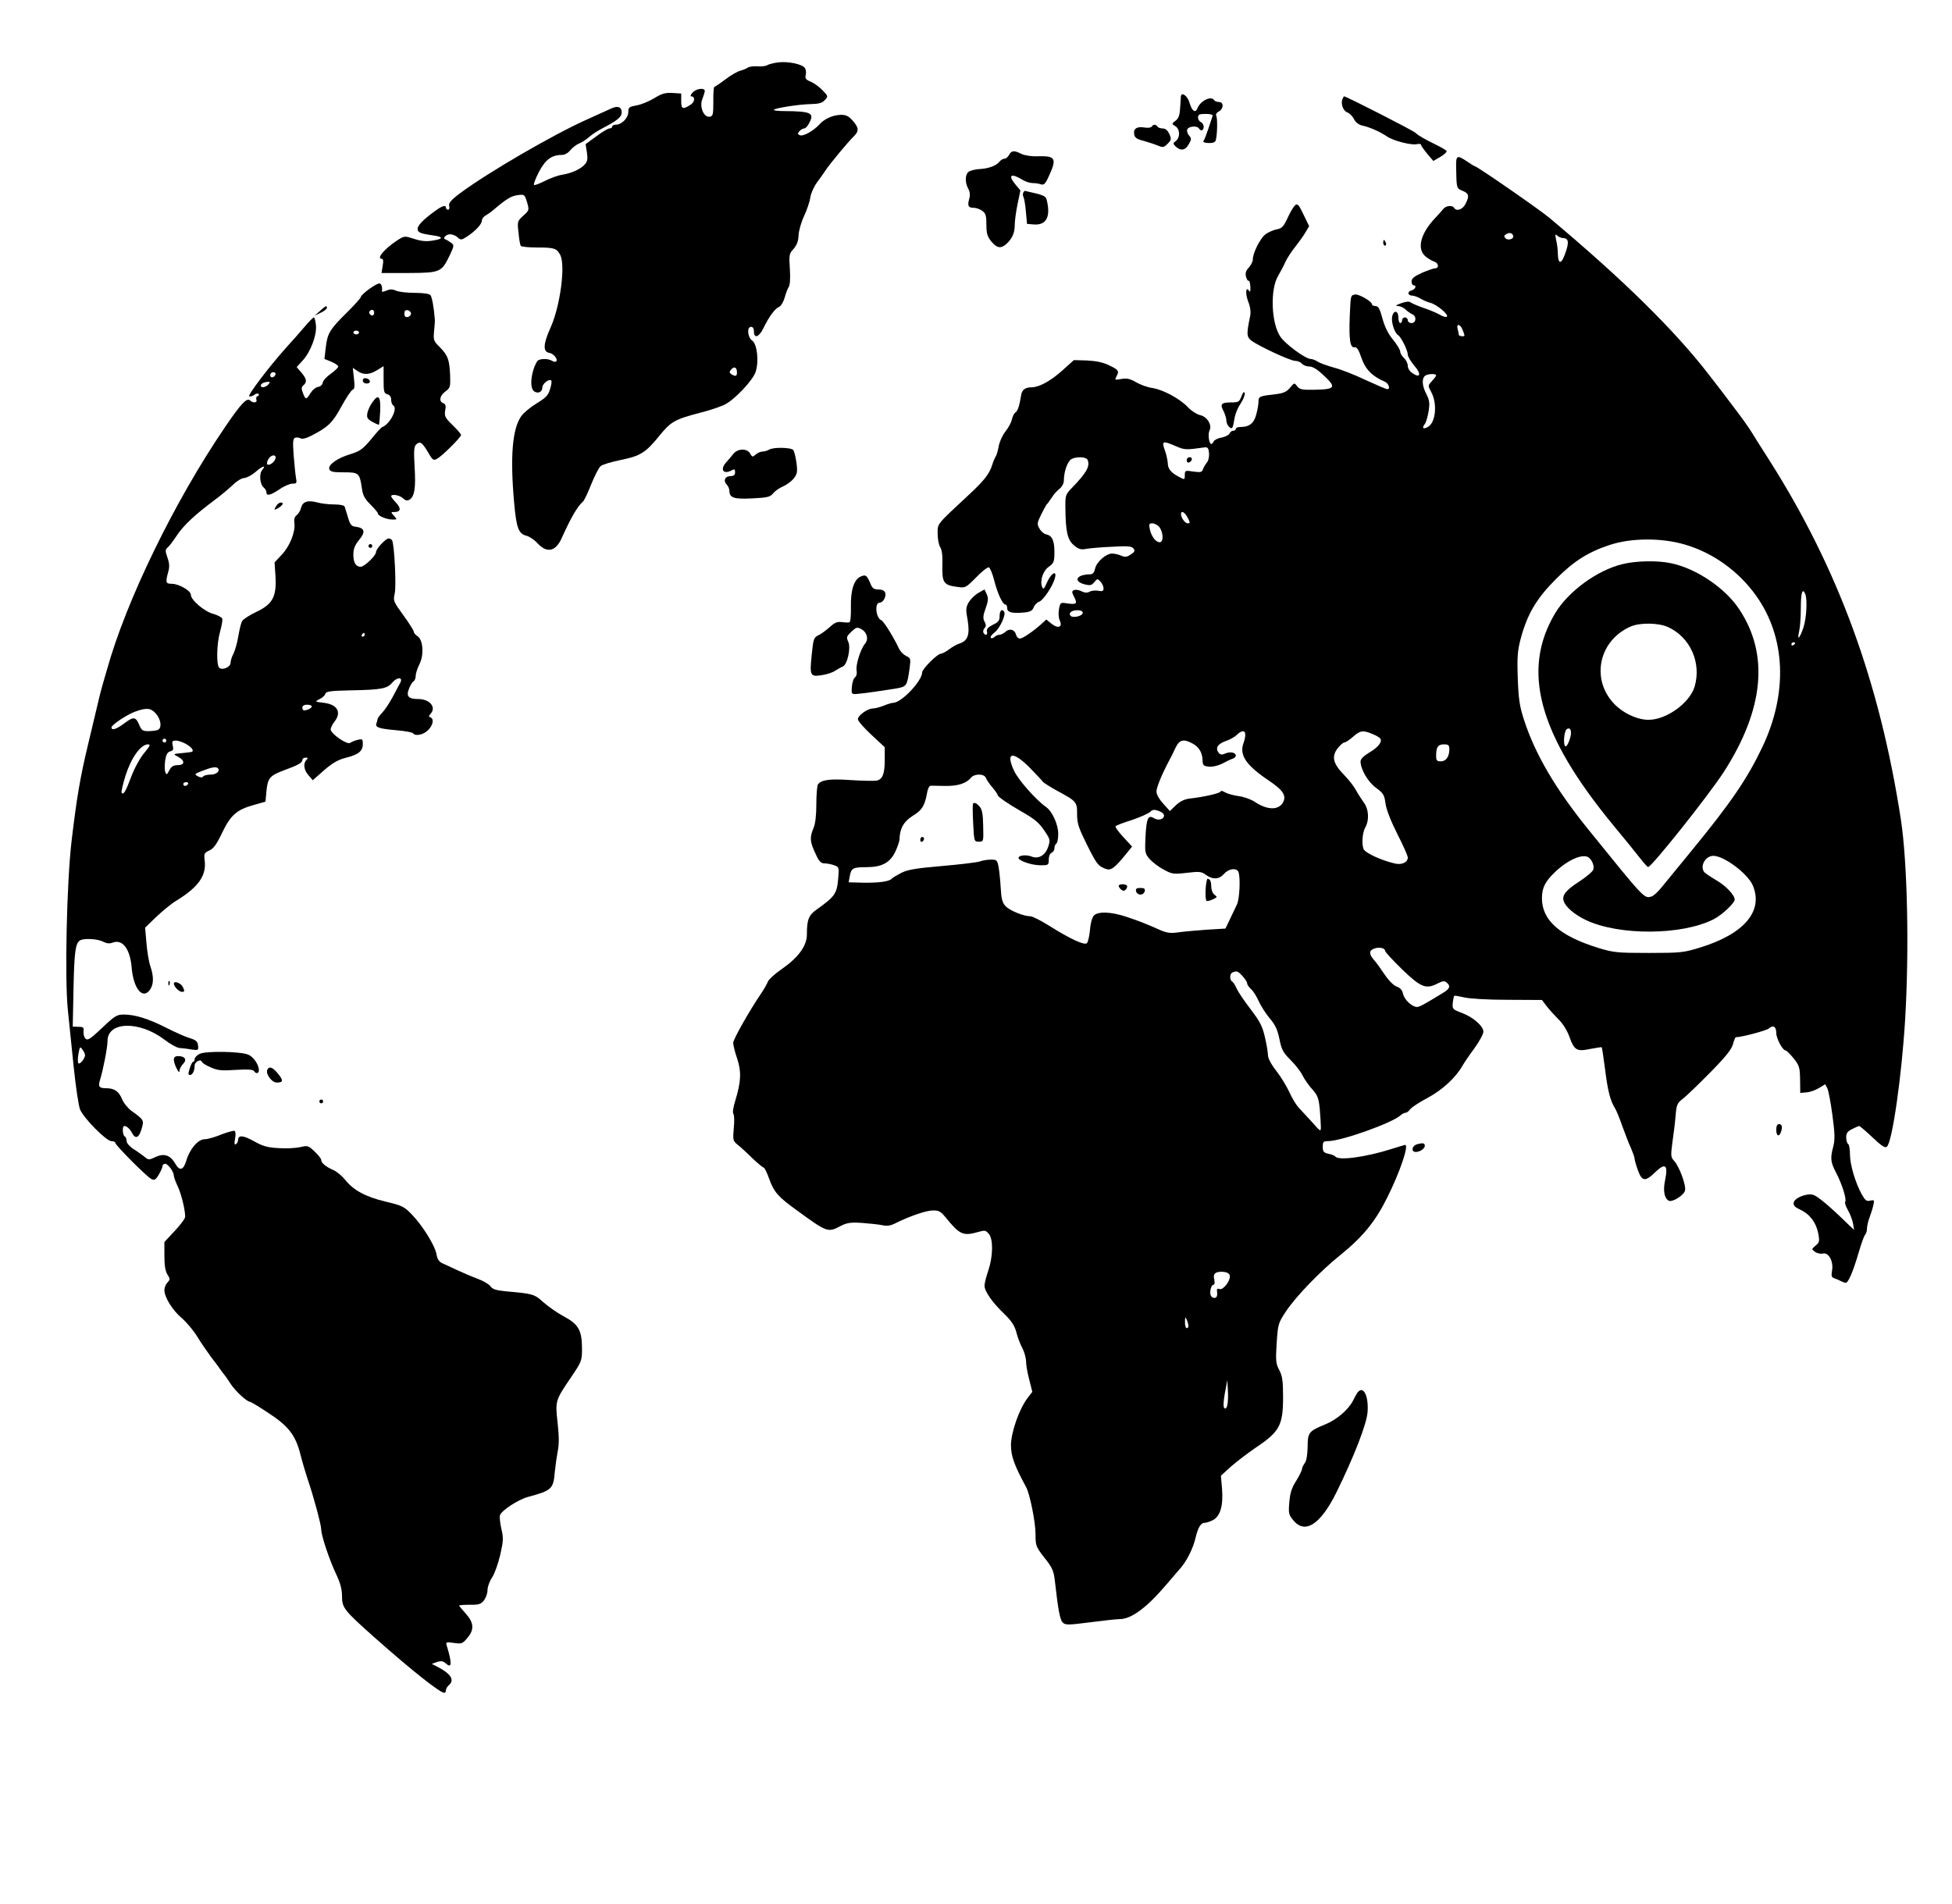 <?xml version="1.0" standalone="no"?>
<!DOCTYPE svg PUBLIC "-//W3C//DTD SVG 20010904//EN"
 "http://www.w3.org/TR/2001/REC-SVG-20010904/DTD/svg10.dtd">
<svg version="1.0" xmlns="http://www.w3.org/2000/svg"
 width="1033pt" height="1008pt" viewBox="0 0 1033 1008"
 preserveAspectRatio="xMidYMid meet">

<g transform="translate(0,1008) scale(0.1,-0.1)"
fill="#000000" stroke="none">
<path d="M4120 9750 c-25 -3 -52 -10 -60 -15 -7 -5 -32 -8 -53 -6 -21 1 -44
-2 -50 -7 -7 -5 -24 -12 -38 -16 -15 -3 -51 -24 -80 -46 -29 -22 -56 -40 -59
-40 -3 0 -6 -35 -5 -77 0 -71 -2 -78 -20 -81 -31 -4 -55 54 -38 94 6 16 12 35
13 42 0 19 -45 14 -65 -8 -10 -11 -13 -20 -8 -20 23 0 21 -29 -2 -44 -42 -27
-50 -24 -50 19 l0 40 -47 3 c-37 2 -56 -3 -96 -28 -28 -17 -70 -34 -94 -38
-39 -7 -43 -10 -43 -36 -1 -31 -35 -66 -66 -66 -10 0 -19 -4 -19 -10 0 -5 -7
-10 -15 -10 -8 0 -39 -19 -70 -42 l-56 -41 7 -44 c5 -35 3 -48 -12 -64 -23
-25 -67 -45 -119 -54 -22 -3 -63 -18 -92 -33 -28 -14 -54 -24 -57 -21 -4 3 8
34 26 69 34 65 67 90 122 90 14 0 33 10 44 25 11 13 32 30 48 36 16 7 40 23
54 36 14 12 46 33 70 45 77 40 100 59 100 83 0 30 -22 37 -57 20 -15 -7 -73
-33 -128 -58 -179 -80 -524 -281 -668 -388 -51 -38 -64 -54 -60 -69 3 -11 0
-20 -6 -20 -6 0 -11 5 -11 10 0 17 -20 11 -58 -17 -62 -45 -92 -76 -92 -94 0
-19 12 -25 82 -35 57 -8 55 -19 -6 -28 -30 -5 -61 -2 -95 10 -51 16 -51 16
-90 -9 -68 -45 -111 -97 -80 -97 7 0 9 -13 4 -37 l-6 -38 145 0 c167 1 173 4
217 96 23 49 23 52 5 65 -10 7 -23 15 -29 17 -17 5 3 27 25 27 12 0 30 -7 39
-16 17 -15 21 -15 46 1 46 29 83 68 83 87 0 9 9 22 21 28 11 7 28 18 37 26 71
61 96 76 130 81 38 5 38 4 51 -37 12 -42 12 -43 -20 -72 -31 -28 -32 -31 -25
-90 3 -33 8 -64 12 -69 3 -5 41 -9 84 -9 94 0 106 -4 125 -40 28 -55 0 -269
-51 -383 -40 -88 -42 -130 -6 -135 23 -4 48 -37 34 -46 -4 -2 -14 -1 -22 5
-22 13 -68 11 -77 -3 -32 -51 -42 -138 -18 -158 20 -16 45 -6 45 19 0 20 36
48 47 37 4 -3 1 -24 -6 -45 -9 -33 -22 -46 -71 -76 -33 -20 -69 -50 -81 -67
-48 -67 -60 -216 -38 -461 12 -132 23 -163 66 -173 15 -4 42 -22 59 -41 50
-53 96 -42 128 32 47 104 81 164 111 190 7 6 26 47 44 92 18 45 40 88 50 96 9
8 56 22 104 32 106 21 134 39 206 128 62 76 81 87 219 123 51 13 110 33 130
44 52 27 147 128 161 172 18 55 8 146 -18 165 -25 17 -30 73 -6 73 9 0 15 -9
15 -25 0 -39 27 -30 50 18 29 60 62 105 82 112 10 4 23 25 30 48 6 23 16 49
22 58 7 10 9 47 6 95 -5 74 -4 81 20 107 17 20 25 41 26 72 1 23 14 69 29 101
15 32 30 76 33 98 3 22 19 58 36 81 17 23 38 52 46 65 21 32 119 150 147 177
30 29 29 46 -5 85 -23 25 -36 31 -65 30 -42 -2 -84 -21 -111 -51 -30 -33 -85
-64 -102 -57 -13 5 -14 9 -4 21 7 8 18 15 25 15 8 0 21 14 29 32 26 50 7 59
-132 60 -34 0 -60 3 -57 7 11 10 136 29 196 30 43 1 60 6 74 21 18 20 18 21
-11 51 -16 17 -44 38 -62 46 -28 11 -33 18 -28 36 3 12 1 29 -4 36 -12 21 -87
37 -140 31z m-220 -1641 c0 -21 -7 -23 -29 -10 -12 8 -12 12 -2 25 16 19 31
12 31 -15z"/>
<path d="M6249 9568 c0 -7 -2 -35 -4 -62 -2 -36 -8 -53 -24 -65 -21 -16 -21
-16 -1 -29 25 -15 26 -60 3 -78 -16 -11 -16 -14 -3 -28 27 -26 52 -23 70 9 16
27 16 32 3 47 -9 10 -13 24 -10 33 7 17 52 21 62 5 10 -17 25 -11 25 9 0 10
-7 21 -15 25 -8 3 -15 14 -15 24 0 16 7 19 41 19 25 0 39 -4 36 -11 -2 -6 -12
-36 -22 -66 -10 -30 -21 -60 -26 -66 -5 -6 4 -10 26 -11 24 -1 36 4 39 15 8
28 10 118 2 130 -3 6 2 16 14 22 26 14 27 50 1 50 -11 0 -23 5 -26 10 -15 25
-73 -4 -88 -43 -11 -28 -29 -15 -42 29 -10 37 -44 61 -46 32z"/>
<path d="M7104 9555 c-10 -25 5 -63 26 -70 11 -4 27 -19 35 -35 9 -18 26 -31
46 -35 37 -8 94 -33 130 -58 34 -23 130 -47 157 -40 12 3 22 1 22 -3 0 -5 15
-26 33 -48 l32 -38 38 22 c20 12 35 26 32 31 -3 4 -25 18 -48 29 -67 33 -101
52 -115 66 -11 12 -368 194 -379 194 -2 0 -6 -7 -9 -15z"/>
<path d="M6095 9410 c-4 -6 -21 -8 -38 -5 -40 7 -60 -6 -55 -35 2 -18 13 -26
48 -35 25 -7 59 -18 76 -25 28 -12 33 -11 53 9 20 20 21 25 9 52 -9 19 -20 29
-35 29 -12 0 -25 5 -28 10 -8 13 -22 13 -30 0z"/>
<path d="M5340 9260 c-6 -11 -17 -20 -24 -20 -8 0 -20 -7 -27 -16 -18 -22 -57
-36 -106 -39 -23 -1 -49 -8 -58 -15 -18 -15 -19 -57 -1 -89 9 -17 11 -34 5
-54 -10 -36 -5 -47 24 -47 13 0 33 -7 45 -16 18 -13 22 -25 22 -73 0 -47 5
-63 26 -89 30 -36 50 -39 79 -14 31 28 45 58 45 101 0 22 7 72 15 111 l15 72
-25 30 c-42 50 -27 64 33 28 17 -11 42 -19 55 -19 12 0 32 -2 43 -6 18 -6 25
0 42 37 46 98 39 113 -50 111 -38 -2 -74 4 -92 12 -39 20 -53 19 -66 -5z"/>
<path d="M7706 9188 c2 -106 2 -105 34 -118 34 -14 37 -28 15 -70 -15 -30 -48
-40 -60 -20 -9 15 -43 12 -57 -6 -7 -9 -27 -31 -44 -49 -78 -83 -98 -165 -48
-204 14 -11 34 -23 45 -26 22 -7 26 -35 4 -35 -8 0 -39 -11 -70 -24 -41 -19
-55 -30 -55 -45 0 -12 5 -21 10 -21 19 0 10 -22 -10 -27 -25 -7 -21 -28 6 -28
10 -1 30 -8 44 -17 14 -8 36 -18 50 -21 32 -8 98 -62 87 -73 -4 -4 -21 0 -37
10 -16 9 -55 26 -86 36 -31 11 -62 24 -68 29 -8 7 -26 5 -51 -4 -28 -10 -33
-14 -17 -15 12 0 30 -8 40 -18 10 -10 26 -21 35 -25 25 -9 22 -47 -3 -47 -11
0 -20 7 -20 15 0 8 -7 15 -15 15 -8 0 -15 -7 -15 -15 0 -8 -4 -15 -10 -15 -5
0 -10 14 -10 30 0 38 -26 40 -33 3 -5 -29 13 -86 32 -97 16 -10 51 -81 51
-103 0 -10 16 -36 34 -58 39 -44 33 -69 -8 -41 -16 10 -26 26 -26 40 0 12 -9
31 -20 41 -11 10 -20 25 -20 34 0 9 -17 37 -38 63 -26 31 -44 68 -56 112 -14
52 -22 66 -37 66 -10 0 -19 5 -19 10 0 15 -72 56 -90 51 -23 -5 -22 -3 -27
-113 -5 -127 2 -170 25 -166 12 2 22 -12 37 -57 20 -59 58 -98 123 -125 21 -9
32 -40 13 -40 -5 0 -56 22 -113 48 -56 27 -132 57 -168 66 -36 10 -75 24 -87
32 -12 8 -29 14 -37 14 -27 0 -136 80 -161 119 -48 72 -54 250 -11 321 11 19
29 52 38 73 10 21 33 57 52 80 18 23 43 57 54 76 l20 34 -20 41 c-32 67 -34
70 -46 74 -7 2 -26 -25 -43 -61 -26 -57 -34 -66 -63 -71 -19 -4 -46 -16 -60
-27 -28 -22 -66 -99 -66 -132 0 -11 -10 -31 -21 -43 -16 -17 -20 -30 -15 -49
4 -14 10 -24 14 -21 4 2 8 -12 9 -32 1 -22 -1 -31 -6 -23 -18 29 -22 -11 -6
-54 12 -29 15 -56 11 -77 -20 -96 -19 -110 5 -130 38 -29 207 -108 233 -108
13 0 29 -7 36 -15 7 -8 24 -15 39 -15 18 0 42 -15 74 -45 71 -66 65 -76 -48
-78 -63 -1 -77 1 -90 18 -15 20 -15 20 -38 -7 -17 -21 -34 -29 -72 -34 -89
-10 -95 -12 -95 -39 0 -14 -5 -45 -12 -69 -12 -47 -37 -66 -83 -66 -14 0 -25
-4 -25 -10 0 -5 -6 -10 -14 -10 -8 0 -16 -7 -19 -14 -3 -8 -22 -18 -42 -22
-20 -3 -39 -13 -42 -20 -3 -8 -9 -14 -13 -14 -12 0 -19 53 -9 72 15 28 -14 74
-51 81 -17 4 -45 22 -63 41 -42 45 -131 93 -187 102 -25 3 -64 17 -88 31 -33
19 -50 22 -78 17 -35 -6 -36 -6 -25 15 15 28 10 34 -43 59 -29 14 -68 22 -114
24 l-69 2 -59 -53 c-63 -57 -123 -90 -164 -91 -34 0 -52 -13 -56 -41 -9 -57
-18 -84 -30 -92 -7 -4 -15 -20 -19 -37 -3 -16 -19 -45 -35 -65 -16 -20 -31
-55 -35 -78 -4 -23 -11 -46 -15 -52 -4 -5 -13 -26 -19 -45 -15 -48 -42 -83
-125 -160 -173 -161 -164 -150 -164 -205 0 -28 6 -60 14 -72 9 -14 13 -47 11
-97 -2 -89 7 -103 76 -112 46 -7 47 -6 103 50 30 32 61 55 67 53 6 -2 19 -32
28 -68 18 -71 45 -129 60 -129 5 0 9 -8 9 -19 0 -22 26 -29 88 -23 34 3 45 9
52 27 5 13 18 26 29 30 22 7 74 85 84 127 11 43 -21 24 -43 -26 -14 -33 -19
-38 -25 -23 -13 32 4 85 35 107 27 19 30 27 30 79 0 61 -13 87 -45 93 -10 2
-26 15 -34 30 -14 24 -13 30 9 75 13 26 26 50 29 53 4 3 15 19 26 35 10 17 29
38 42 48 14 11 23 29 23 45 0 46 20 101 40 112 28 15 80 12 86 -5 13 -34 -6
-68 -88 -152 -29 -31 -31 -38 -30 -100 1 -126 11 -171 45 -199 25 -21 37 -25
66 -19 20 3 81 9 137 11 80 5 103 3 112 -9 10 -12 7 -18 -14 -32 -21 -14 -31
-15 -51 -6 -13 6 -35 11 -48 11 -32 0 -82 -44 -90 -80 -5 -22 -12 -30 -28 -30
-71 -1 -89 -37 -27 -53 29 -7 37 -6 51 12 16 19 17 19 33 2 9 -10 16 -26 16
-35 0 -15 -6 -17 -27 -13 -15 3 -36 1 -47 -5 -13 -7 -25 -6 -42 2 -12 7 -30
10 -39 7 -14 -6 -14 -10 -1 -36 19 -36 13 -42 -35 -35 -37 6 -38 6 -45 -31 -4
-21 -2 -47 5 -61 15 -34 -10 -43 -45 -15 l-27 22 -26 -24 c-45 -40 -99 -77
-114 -77 -8 0 -17 9 -20 20 -7 28 -34 36 -56 16 -10 -9 -24 -16 -32 -16 -8 0
-20 -5 -27 -12 -6 -6 -15 -8 -19 -4 -4 4 5 17 21 29 28 22 60 93 50 109 -11
18 -24 6 -24 -22 0 -25 -6 -33 -36 -47 -25 -13 -34 -22 -31 -35 5 -19 -8 -25
-18 -8 -4 6 -2 17 5 25 9 10 9 19 0 35 -9 17 -8 32 6 70 14 40 15 54 6 74
l-12 26 -32 -18 c-18 -10 -41 -33 -51 -49 -16 -28 -17 -39 -6 -97 12 -74 1
-108 -43 -122 -13 -4 -37 -17 -54 -30 -17 -13 -37 -24 -45 -24 -18 0 -99 -81
-99 -99 0 -45 -110 -161 -153 -161 -8 0 -31 -7 -50 -15 -20 -8 -46 -15 -58
-15 -28 0 -79 -37 -79 -57 0 -9 32 -46 71 -82 l71 -66 0 -66 c0 -75 -11 -105
-44 -111 -13 -2 -74 -1 -136 3 -113 8 -158 1 -174 -24 -4 -7 -8 -53 -8 -103 0
-58 -5 -105 -15 -127 -21 -50 -19 -73 10 -134 19 -43 29 -53 49 -53 14 0 37
-5 51 -10 26 -10 26 -11 20 -78 -7 -73 -19 -89 -113 -156 -43 -30 -52 -54 -52
-133 0 -60 -46 -122 -134 -183 -36 -25 -68 -54 -72 -65 -4 -11 -19 -38 -34
-60 -65 -96 -150 -246 -150 -265 0 -11 9 -49 21 -83 23 -69 21 -122 -10 -223
-11 -35 -15 -63 -10 -70 5 -6 6 -40 2 -76 -5 -63 -5 -67 23 -89 16 -13 51 -45
78 -72 28 -26 53 -47 57 -47 5 0 18 -27 30 -61 25 -69 47 -94 144 -164 163
-119 166 -120 234 -84 33 17 53 20 113 16 40 -3 88 -8 107 -12 26 -6 45 -3 75
13 74 36 155 64 192 65 30 1 42 -5 65 -33 79 -97 95 -104 179 -80 31 9 37 8
53 -11 24 -29 22 -120 -3 -194 -11 -32 -20 -68 -20 -80 0 -30 41 -89 105 -150
38 -37 54 -62 63 -95 6 -25 20 -63 32 -85 11 -21 20 -54 20 -73 0 -19 8 -62
17 -96 l16 -63 -26 -34 c-44 -58 -87 -182 -87 -249 0 -57 18 -107 81 -223 19
-36 49 -184 49 -247 0 -62 2 -67 47 -125 41 -51 49 -69 55 -120 18 -159 27
-208 42 -223 14 -14 27 -14 144 1 70 9 141 17 158 17 60 0 142 60 244 180 30
35 63 73 73 85 35 38 70 107 83 162 14 59 28 83 51 83 8 0 26 6 42 14 39 21
55 77 48 165 l-6 70 55 50 c31 27 88 70 127 97 129 86 147 119 147 270 0 85
-4 111 -20 142 -18 33 -20 48 -14 142 7 103 8 106 50 170 53 79 182 213 287
297 119 96 186 178 249 306 67 134 115 277 94 277 -2 0 -32 -9 -67 -20 -140
-45 -288 -65 -303 -41 -3 4 -19 11 -36 14 -25 6 -30 11 -30 37 0 26 3 30 28
30 70 0 337 95 383 136 8 8 21 14 27 14 6 0 17 8 24 18 7 10 49 38 93 61 78
42 149 107 185 171 8 14 36 56 63 92 26 36 47 75 47 87 0 30 -55 78 -115 100
-48 18 -50 21 -47 53 2 18 6 35 8 37 2 2 25 -2 51 -8 28 -7 123 -13 230 -13
l183 -1 25 -33 c15 -19 43 -50 63 -70 22 -21 45 -58 57 -91 26 -73 39 -80 111
-65 32 6 59 10 60 9 2 -2 10 -54 18 -117 14 -114 28 -167 52 -205 7 -11 25
-54 39 -95 15 -41 35 -94 46 -117 10 -24 19 -48 19 -55 0 -7 8 -35 18 -63 22
-60 39 -61 94 -7 51 48 66 36 50 -43 -12 -56 -5 -96 18 -110 18 -11 80 27 87
53 7 27 -30 128 -58 158 -17 18 -18 27 -9 95 6 41 14 104 17 141 5 62 8 69 42
95 19 15 84 78 143 138 79 80 111 120 119 148 5 20 12 37 15 37 30 0 163 35
176 47 22 19 38 9 38 -25 0 -29 34 -92 49 -92 5 0 24 -19 43 -42 30 -38 33
-48 34 -113 l1 -70 33 3 c18 1 48 12 66 23 l33 20 11 -21 c6 -11 18 -75 27
-142 13 -97 14 -129 5 -165 -17 -63 -15 -84 14 -139 32 -61 57 -141 49 -155
-4 -5 3 -25 14 -44 11 -19 23 -50 27 -70 l6 -35 -34 32 c-97 95 -162 149 -184
154 -35 9 -98 -17 -102 -42 -2 -15 7 -24 35 -37 50 -23 84 -68 95 -125 8 -42
6 -49 -14 -65 -22 -19 -22 -19 -3 -33 11 -8 30 -12 42 -9 31 7 57 -43 48 -91
-5 -28 -2 -35 12 -40 10 -3 26 -10 35 -15 10 -5 21 -9 26 -9 13 0 39 61 67
157 14 48 29 91 35 97 5 5 10 20 10 33 0 12 6 40 14 60 8 21 17 50 20 66 6 25
4 27 -17 22 -19 -5 -26 1 -44 32 -34 61 -63 158 -63 212 0 27 -4 53 -10 56 -5
3 -10 19 -10 35 0 22 7 32 32 44 17 9 34 16 37 16 3 0 35 -27 70 -60 47 -45
67 -58 76 -50 29 24 79 376 97 675 22 372 12 833 -23 1060 -112 724 -330 1321
-692 1893 -40 62 -85 134 -101 160 -16 26 -59 85 -95 132 -35 47 -91 120 -124
162 -181 236 -456 507 -849 836 -54 45 -382 272 -393 272 -2 0 -21 11 -41 25
-55 37 -60 34 -58 -37z m302 -356 c5 -17 -27 -27 -41 -13 -9 9 -8 14 3 21 18
11 32 8 38 -8z m263 -12 c27 0 33 -18 18 -64 -23 -75 -43 -83 -45 -18 0 20 -4
53 -9 72 -6 29 -5 33 6 23 7 -7 21 -13 30 -13z m-531 -486 c6 -14 10 -27 10
-30 0 -7 -30 -4 -30 4 0 4 -3 17 -6 30 -9 31 14 28 26 -4z m-140 -241 c0 -4
-10 -17 -22 -30 -22 -24 -22 -24 -4 -58 33 -60 24 -159 -15 -183 -25 -16 -37
-9 -20 12 7 8 16 38 21 68 7 45 5 59 -12 93 -23 43 -25 84 -5 97 15 10 57 11
57 1z m-1379 -374 c48 -21 55 -21 154 -7 16 2 21 -4 23 -30 2 -19 -3 -41 -11
-50 -8 -10 -17 -25 -21 -36 -5 -16 -13 -17 -51 -12 -43 7 -45 6 -45 -19 0 -25
-1 -25 -29 -10 -43 22 -61 43 -61 73 -1 15 -7 44 -14 64 -20 55 -15 57 55 27z
m64 -379 c14 -26 14 -30 1 -30 -15 0 -36 29 -36 49 0 21 20 10 35 -19z m-152
-47 c24 -28 26 -83 4 -83 -21 0 -44 31 -52 68 -6 27 -4 32 13 32 10 0 26 -8
35 -17z m2782 -95 c149 -43 286 -141 379 -272 156 -219 168 -514 33 -799 -80
-168 -165 -294 -381 -557 -61 -74 -128 -156 -149 -182 -20 -26 -46 -50 -57
-53 -39 -12 -34 -17 -335 355 -174 215 -282 400 -340 580 -23 71 -29 108 -33
221 -4 117 -1 146 17 214 35 127 83 208 186 311 94 94 169 142 285 180 113 37
272 38 395 2z m639 -264 c11 -30 6 -125 -10 -175 -20 -59 -35 -74 -23 -21 5
20 9 76 9 125 0 81 9 109 24 71z m-3824 -98 c0 -16 -51 -29 -64 -16 -14 14 4
30 35 30 18 0 29 -5 29 -14z m3770 -160 c0 -3 -4 -8 -10 -11 -5 -3 -10 -1 -10
4 0 6 5 11 10 11 6 0 10 -2 10 -4z m-2910 -485 c0 -11 -4 -30 -9 -43 -24 -65
13 -119 137 -202 74 -50 92 -80 70 -116 -25 -40 -84 -37 -148 6 -20 13 -58 27
-85 30 -28 4 -60 13 -72 20 -13 8 -23 10 -23 5 0 -9 -86 -29 -165 -38 -26 -3
-51 -15 -72 -35 l-32 -31 -35 39 c-21 23 -36 49 -36 64 0 22 28 90 65 160 8
14 23 44 34 68 22 47 42 53 91 27 35 -18 53 -49 54 -90 1 -26 5 -30 34 -33 18
-2 48 5 70 16 20 11 45 23 55 26 9 3 17 10 17 16 0 17 -29 23 -55 12 -18 -8
-26 -8 -35 3 -20 24 -7 47 35 62 22 7 49 22 60 33 25 25 45 26 45 1z m673 4
c20 -8 38 -19 42 -25 11 -17 -13 -47 -60 -74 -28 -17 -45 -34 -45 -46 0 -42
40 -110 82 -140 38 -28 44 -37 50 -82 4 -32 27 -91 62 -161 31 -60 56 -117 56
-126 0 -26 -33 -41 -71 -31 -72 17 -155 56 -163 76 -11 27 -6 88 9 114 22 39
19 98 -9 134 -12 17 -31 46 -40 63 -9 18 -36 53 -61 79 -60 61 -70 98 -37 142
13 17 30 32 36 32 7 0 28 14 46 30 38 34 53 36 103 15z m407 -81 c0 -39 -18
-64 -45 -64 -21 0 -25 5 -25 29 0 47 10 61 41 61 24 0 29 -4 29 -26z m-2221
-97 c34 -35 65 -68 69 -74 4 -6 39 -28 77 -49 102 -55 105 -58 105 -124 0 -48
8 -72 50 -157 53 -106 60 -116 101 -132 28 -10 46 2 110 81 l30 37 -47 51
c-26 28 -44 53 -40 57 3 4 42 19 87 33 44 15 87 34 96 43 12 12 22 13 44 5 16
-5 29 -16 29 -24 0 -21 -29 -29 -53 -15 -31 20 -40 0 -45 -97 -4 -82 -3 -90
21 -118 14 -16 47 -42 74 -56 45 -25 53 -26 123 -18 67 8 78 7 102 -11 37 -26
70 -24 96 6 25 28 67 33 76 9 11 -29 6 -142 -8 -171 -7 -15 -24 -50 -37 -78
l-24 -50 -100 -6 c-55 -4 -123 -10 -150 -14 -40 -6 -60 -3 -95 12 -83 37 -105
45 -175 69 -85 29 -156 31 -177 7 -9 -10 -18 -44 -20 -76 -3 -32 -10 -63 -16
-69 -13 -13 -87 21 -203 94 -42 26 -85 48 -96 48 -35 0 -110 30 -132 54 -16
17 -22 38 -25 92 -2 38 -7 88 -11 112 -7 39 -10 42 -40 42 -18 0 -45 -4 -61
-10 -16 -5 -106 -16 -201 -24 -137 -12 -180 -19 -215 -37 -23 -12 -45 -25 -48
-29 -12 -16 -70 -24 -162 -22 l-67 2 6 33 c8 42 17 47 88 47 81 0 124 23 152
80 12 25 22 54 23 65 1 59 22 96 69 126 50 30 65 54 77 122 3 20 11 37 18 38
6 0 41 0 78 -1 67 -1 111 13 137 44 18 22 70 21 78 -1 4 -10 19 -33 35 -51 15
-18 28 -37 28 -41 0 -8 58 -48 125 -86 69 -39 94 -60 122 -102 31 -46 32 -49
19 -88 -16 -44 -52 -64 -89 -48 -26 10 -67 6 -67 -8 0 -15 70 -39 116 -39 42
0 44 1 44 30 0 18 6 33 15 36 8 4 15 14 15 24 0 11 5 22 10 25 6 3 10 27 10
52 0 49 -31 118 -65 142 -53 37 -148 145 -169 192 -46 99 -7 106 83 16z m2957
-475 c18 -12 32 -44 26 -64 -2 -10 -35 -38 -73 -63 -72 -46 -94 -74 -84 -104
10 -32 58 -73 120 -102 175 -82 506 -80 673 5 44 22 112 86 112 104 0 24 -45
72 -96 102 -32 19 -62 39 -66 45 -23 32 8 85 49 85 57 0 183 -95 209 -157 57
-136 -46 -257 -281 -329 -84 -26 -102 -28 -270 -28 -167 0 -186 2 -268 27
-203 63 -297 146 -297 262 0 55 16 88 67 137 68 66 148 101 179 80z m-1076
-495 c0 -6 41 -50 91 -99 100 -96 126 -106 190 -72 24 12 34 13 45 3 22 -18
17 -32 -19 -54 -101 -62 -124 -74 -138 -75 -26 0 -67 38 -74 69 -4 20 -15 33
-34 39 -16 6 -42 32 -63 63 -20 30 -45 65 -57 78 -27 31 -27 50 1 60 26 10 58
3 58 -12z m-755 -133 c14 -15 25 -32 25 -39 0 -7 9 -20 20 -30 12 -10 30 -39
41 -64 11 -25 38 -67 59 -92 30 -35 41 -61 51 -110 11 -55 19 -70 59 -110 26
-26 54 -62 63 -81 9 -19 32 -52 50 -72 29 -32 35 -46 41 -104 3 -37 6 -80 6
-96 0 -28 -1 -27 -47 25 -27 29 -59 64 -72 78 -13 15 -35 51 -48 81 -14 30
-44 80 -69 112 -27 34 -44 67 -44 83 0 14 -7 57 -16 95 -13 57 -26 83 -75 147
-33 43 -66 92 -74 109 -7 17 -18 35 -24 38 -15 10 -14 43 2 49 22 9 28 7 52
-19z m-67 -1586 c5 -26 -35 -78 -54 -71 -10 4 -15 1 -14 -8 4 -27 0 -39 -14
-39 -8 0 -16 6 -19 14 -7 19 3 56 15 56 6 0 7 11 4 27 -9 32 7 44 49 41 19 -2
31 -9 33 -20z m-219 -265 c1 -7 -3 -13 -9 -13 -5 0 -10 15 -9 33 0 27 2 29 9
12 5 -11 9 -26 9 -32z m206 -421 c-4 -16 -10 -21 -16 -15 -6 6 -5 34 3 79 l13
69 3 -55 c2 -29 0 -65 -3 -78z"/>
<path d="M6280 7644 c0 -9 5 -14 12 -12 18 6 21 28 4 28 -9 0 -16 -7 -16 -16z"/>
<path d="M8586 7094 c-133 -32 -285 -143 -355 -258 -182 -303 -90 -642 304
-1121 59 -71 124 -151 144 -177 20 -26 39 -47 43 -47 17 -2 320 379 401 504
212 330 240 622 81 860 -74 113 -229 217 -362 244 -71 15 -184 13 -256 -5z
m241 -333 c118 -54 178 -189 141 -315 -26 -87 -149 -176 -244 -176 -62 0 -140
38 -187 90 -119 132 -73 332 93 404 49 21 146 20 197 -3z m-521 -597 c-7 -22
-17 -37 -22 -34 -13 7 -7 82 8 91 21 13 29 -16 14 -57z"/>
<path d="M5149 5826 c-2 -2 -2 -49 1 -103 5 -97 5 -98 30 -98 25 0 25 1 23 83
-1 64 -6 88 -19 103 -17 19 -27 23 -35 15z"/>
<path d="M4870 5634 c0 -8 5 -12 10 -9 6 3 10 10 10 16 0 5 -4 9 -10 9 -5 0
-10 -7 -10 -16z"/>
<path d="M6389 5428 c-10 -23 -13 -107 -4 -116 3 -3 17 0 32 7 26 12 26 14 10
25 -10 8 -17 26 -17 44 0 17 -4 34 -10 37 -5 3 -11 5 -11 3z"/>
<path d="M5920 5391 c0 -5 6 -14 14 -20 10 -8 16 -8 25 2 6 8 8 17 4 20 -9 10
-43 8 -43 -2z"/>
<path d="M6012 5363 c2 -10 12 -18 23 -18 11 0 21 8 23 18 3 13 -3 17 -23 17
-20 0 -26 -4 -23 -17z"/>
<path d="M5415 9060 c-3 -5 -3 -15 1 -22 4 -7 10 -42 13 -78 l6 -65 35 -3 c65
-5 90 37 71 122 -6 30 -11 32 -118 56 -1 0 -5 -4 -8 -10z"/>
<path d="M7320 8795 c0 -8 4 -15 10 -15 5 0 7 7 4 15 -4 8 -8 15 -10 15 -2 0
-4 -7 -4 -15z"/>
<path d="M1952 8549 c-23 -17 -42 -35 -42 -40 0 -6 -33 -42 -73 -82 -93 -92
-104 -111 -113 -186 l-7 -61 37 -15 c20 -8 36 -20 36 -25 0 -6 -18 -23 -39
-38 -22 -15 -41 -36 -43 -47 -2 -12 -12 -21 -25 -23 -13 -2 -30 -17 -40 -33
-22 -36 -26 -36 -40 1 -9 23 -8 32 3 41 20 17 17 33 -11 67 l-25 29 31 34 c43
47 76 134 71 187 -2 23 -7 42 -11 42 -4 0 -27 -23 -51 -52 -25 -29 -66 -76
-93 -105 -94 -105 -209 -257 -198 -261 6 -2 18 2 27 8 8 7 18 9 22 5 4 -4 2
-10 -5 -12 -7 -2 -9 -11 -6 -19 6 -16 -18 -19 -33 -4 -17 17 -48 -15 -134
-142 -267 -392 -523 -919 -624 -1283 -10 -33 -21 -73 -26 -90 -5 -16 -16 -61
-25 -100 -9 -38 -32 -133 -50 -210 -41 -171 -59 -278 -86 -505 -26 -219 -37
-729 -20 -895 6 -60 20 -197 31 -302 11 -106 26 -208 34 -226 19 -46 139 -167
165 -167 12 0 21 -4 21 -9 0 -12 164 -177 190 -191 17 -9 23 -6 40 22 11 18
20 39 20 46 0 6 6 12 14 12 15 0 46 -42 46 -63 0 -7 9 -32 20 -55 19 -40 40
-124 40 -162 0 -10 -25 -43 -55 -75 l-55 -59 0 -73 c0 -51 5 -81 16 -99 15
-23 15 -26 0 -43 -9 -9 -16 -27 -16 -39 0 -38 42 -106 90 -147 26 -22 64 -67
84 -100 20 -33 53 -80 71 -105 19 -25 43 -56 52 -70 10 -14 20 -27 23 -30 3
-3 17 -24 32 -47 25 -37 85 -93 102 -93 3 0 44 -24 89 -54 112 -72 150 -120
176 -221 11 -44 30 -107 41 -140 28 -81 70 -235 70 -261 0 -32 44 -163 79
-236 22 -47 31 -80 31 -116 0 -62 9 -74 173 -220 194 -172 345 -292 368 -292
5 0 9 6 9 14 0 7 7 19 15 26 32 27 12 60 -57 96 l-33 17 28 10 c22 7 32 5 47
-8 31 -28 33 0 5 92 -7 22 -5 23 37 17 41 -6 46 -4 71 26 38 44 35 81 -8 129
-19 21 -35 40 -35 43 0 2 25 4 56 4 47 -1 59 3 75 23 10 13 19 37 19 55 0 17
11 47 24 66 13 19 32 73 43 119 17 75 18 91 6 140 -7 31 -10 63 -7 71 9 26 97
83 149 97 124 33 134 42 141 132 3 31 10 79 15 107 8 36 8 79 0 152 -13 118
-13 118 71 242 56 83 58 87 58 152 0 96 -19 129 -94 169 -34 18 -83 52 -109
75 -50 45 -55 46 -199 59 -52 5 -71 11 -82 26 -7 11 -38 29 -67 40 -30 11 -79
32 -109 46 -30 14 -66 31 -80 37 -17 8 -26 22 -30 47 -8 46 -73 151 -130 210
-41 43 -52 48 -140 69 -105 25 -170 60 -214 116 -16 20 -43 42 -60 50 -41 18
-66 38 -66 54 0 7 -16 27 -35 45 -33 31 -36 33 -77 23 -24 -5 -75 -8 -114 -5
-57 3 -83 10 -129 36 -57 32 -85 35 -85 7 0 -8 -5 -18 -11 -22 -9 -5 -10 3 -5
29 4 19 3 38 -2 41 -5 3 -37 -6 -71 -19 -33 -14 -73 -25 -88 -25 -35 0 -79
-52 -97 -113 -15 -51 -35 -57 -58 -17 -26 46 -60 57 -105 36 -35 -17 -37 -17
-62 4 -14 11 -41 30 -59 41 -17 12 -32 29 -32 39 0 11 -4 22 -10 25 -12 7 -14
55 -2 55 13 0 29 -15 41 -37 20 -38 40 -24 55 39 7 29 1 36 -58 78 -19 14 -42
42 -50 62 -17 42 -41 58 -85 58 -37 0 -43 9 -31 46 17 57 39 170 39 204 0 104
168 108 300 8 31 -24 67 -44 81 -45 14 -1 42 -4 63 -8 37 -5 38 -4 35 21 -2
22 -11 29 -43 39 -22 6 -78 31 -125 55 -95 48 -165 70 -225 70 -36 0 -48 -7
-114 -70 -59 -56 -76 -68 -87 -59 -8 7 -13 23 -12 38 3 23 -1 26 -27 26 l-30
1 4 199 c4 195 10 242 34 257 20 13 93 9 122 -6 19 -10 35 -12 52 -5 52 19 92
-34 100 -135 10 -111 59 -169 97 -114 20 28 20 70 2 123 -8 22 -17 77 -21 123
l-7 82 60 58 c33 31 79 69 104 84 118 72 162 134 151 215 -4 34 -2 39 24 51
22 9 39 32 68 93 45 94 77 123 167 148 l63 18 5 55 c6 67 18 82 83 107 84 31
107 43 107 58 0 7 8 13 17 13 13 0 14 -3 5 -12 -19 -19 -14 -54 11 -82 l22
-26 60 53 c45 39 75 56 115 66 67 17 90 35 90 73 0 26 -2 28 -27 22 -16 -4
-33 -11 -40 -16 -16 -12 -103 49 -103 71 0 9 9 27 20 41 39 50 16 91 -56 100
-49 6 -49 6 -22 20 15 7 28 20 30 28 2 12 27 16 135 18 162 3 192 9 219 41 27
32 60 29 41 -3 -6 -12 -25 -46 -40 -75 -16 -30 -40 -66 -54 -81 -14 -14 -25
-30 -25 -35 0 -4 -3 -14 -6 -22 -8 -21 14 -28 104 -36 46 -4 86 -11 90 -16 10
-17 55 -9 79 16 27 26 33 60 13 68 -10 4 -10 7 0 18 33 35 -3 79 -65 79 -52 0
-65 15 -48 56 7 18 18 35 24 38 6 4 11 17 11 29 0 13 9 40 20 62 25 49 19 130
-11 148 -11 7 -19 17 -19 23 0 6 -25 46 -55 87 -53 73 -55 77 -46 116 9 40 -2
261 -14 281 -3 5 -12 10 -18 10 -16 0 -67 -55 -67 -72 0 -19 -62 -78 -81 -78
-26 0 -39 22 -39 65 0 30 8 50 31 78 35 42 29 63 -19 69 -22 2 -29 11 -40 48
-8 25 -15 51 -18 58 -2 7 -23 12 -56 12 -29 0 -70 5 -91 11 -49 13 -75 4 -84
-29 -3 -15 -14 -32 -23 -39 -11 -8 -15 -21 -12 -42 6 -46 -24 -122 -67 -167
l-38 -41 5 -75 c6 -106 -15 -146 -102 -187 -36 -17 -70 -39 -75 -49 -6 -11
-14 -46 -20 -80 -5 -33 -17 -74 -25 -91 -9 -16 -16 -39 -16 -50 0 -22 -45 -41
-60 -25 -16 16 -13 128 4 188 9 33 15 65 12 72 -3 7 -24 18 -48 25 -46 12
-118 73 -118 101 0 21 -63 58 -101 58 -32 0 -34 7 -19 62 8 27 7 46 -4 77 -12
35 -12 42 1 53 8 6 30 35 49 64 35 53 96 110 202 189 31 23 74 59 95 79 20 20
47 36 60 36 12 1 38 14 57 30 37 33 62 41 38 13 -18 -21 -13 -76 8 -94 8 -6
14 -18 14 -25 0 -21 21 -16 69 16 24 17 55 30 69 30 22 0 24 3 18 33 -3 17 -8
71 -12 118 -5 71 -4 87 8 92 8 3 21 1 28 -3 9 -5 29 -1 54 12 92 47 115 69
162 155 25 46 52 87 60 90 11 4 12 18 7 61 l-6 55 24 -16 c31 -23 65 -21 105
4 l34 21 0 -72 c0 -63 2 -72 20 -77 13 -3 20 -14 20 -29 0 -12 5 -26 11 -30
26 -15 -17 -99 -59 -115 -5 -2 -32 -31 -59 -65 -44 -52 -58 -62 -109 -78 -70
-21 -120 -57 -111 -80 5 -13 21 -16 76 -16 80 0 84 -3 96 -84 5 -38 15 -56 46
-87 21 -21 39 -42 39 -47 0 -13 47 -32 77 -32 25 0 26 0 8 20 -18 19 -17 20 3
20 33 0 36 19 8 49 -14 15 -26 30 -26 34 0 14 44 7 62 -10 14 -13 23 -15 36
-7 26 17 33 62 26 174 -5 89 -3 108 10 119 20 17 30 9 62 -44 23 -41 28 -44
47 -33 26 13 127 114 127 126 0 4 -20 28 -45 52 -40 39 -44 48 -39 77 5 25 2
34 -10 39 -25 9 -19 40 11 62 26 19 27 24 25 87 -4 83 -12 104 -55 148 -32 31
-34 37 -30 83 3 27 5 56 4 64 -5 66 -15 117 -23 128 -7 7 -37 12 -84 12 -40 0
-85 5 -99 12 -19 8 -31 8 -50 0 -14 -6 -24 -8 -24 -4 4 23 -3 42 -14 42 -7 0
-32 -14 -55 -31z m28 -124 c0 -8 -4 -15 -9 -15 -13 0 -22 16 -14 24 11 11 23
6 23 -9z m195 -5 c0 -8 -8 -16 -17 -18 -13 -2 -18 3 -18 18 0 15 5 20 18 18 9
-2 17 -10 17 -18z m-275 -100 c0 -5 -7 -10 -15 -10 -8 0 -15 5 -15 10 0 6 7
10 15 10 8 0 15 -4 15 -10z m-442 -222 c-6 -18 -28 -21 -28 -4 0 9 7 16 16 16
9 0 14 -5 12 -12z m-38 -53 c-14 -16 -40 -20 -40 -6 0 10 17 19 39 20 11 1 11
-2 1 -14z m38 -391 c-3 -19 -34 -41 -43 -32 -4 3 -2 16 5 27 13 25 43 28 38 5z
m472 -934 c0 -5 -5 -10 -11 -10 -5 0 -7 5 -4 10 3 6 8 10 11 10 2 0 4 -4 4
-10z m-280 -379 c0 -9 -24 -21 -41 -21 -5 0 -9 7 -9 15 0 9 9 15 25 15 14 0
25 -4 25 -9z m-825 -38 c28 -32 33 -78 9 -87 -9 -3 -31 -6 -50 -6 -29 0 -36 5
-48 35 -18 42 -30 43 -80 5 -40 -30 -66 -38 -66 -20 0 13 82 68 127 84 59 21
81 19 108 -11z m55 -143 c0 -5 -4 -10 -10 -10 -5 0 -10 5 -10 10 0 6 5 10 10
10 6 0 10 -4 10 -10z m108 -20 c33 -20 42 -39 20 -41 -7 -1 -22 -3 -33 -4 -63
-6 -62 -5 -32 -21 37 -20 36 -44 -3 -44 -22 0 -33 -7 -44 -27 -12 -24 -15 -26
-21 -10 -4 9 -4 37 -1 61 5 32 12 45 27 49 16 4 18 11 13 31 -5 22 -3 26 17
26 13 0 39 -9 57 -20z m-226 -47 c-22 -27 -52 -82 -67 -123 -30 -80 -41 -98
-51 -87 -4 3 6 46 21 94 30 93 80 163 118 163 15 0 11 -9 -21 -47z m391 -79
c14 -15 -8 -34 -38 -34 -19 0 -37 -5 -40 -10 -4 -7 -14 -6 -28 1 -20 11 -18
13 24 29 48 19 72 23 82 14z m-158 -84 c-3 -5 -10 -10 -16 -10 -5 0 -9 5 -9
10 0 6 7 10 16 10 8 0 12 -4 9 -10z m-545 -1435 c0 -17 -27 -51 -35 -43 -4 4
-4 26 0 49 7 40 9 41 21 24 8 -10 14 -24 14 -30z"/>
<path d="M1693 8434 l-28 -25 33 16 c17 8 32 20 32 25 0 15 -6 12 -37 -16z"/>
<path d="M1920 8066 c0 -10 9 -16 21 -16 24 0 21 23 -4 28 -10 2 -17 -3 -17
-12z"/>
<path d="M6570 7983 c-11 -30 -16 -33 -55 -33 -52 0 -60 -9 -40 -46 8 -16 15
-39 15 -50 0 -12 7 -27 15 -34 17 -14 19 -9 29 51 4 21 18 54 32 74 14 21 23
45 21 54 -3 11 -8 6 -17 -16z"/>
<path d="M1971 7951 c-12 -16 -24 -42 -27 -58 -4 -24 0 -31 27 -46 17 -10 33
-16 35 -15 1 2 4 34 6 72 3 79 -9 93 -41 47z"/>
<path d="M4070 7700 c-8 -5 -24 -10 -34 -10 -11 0 -27 -7 -37 -16 -16 -14 -18
-14 -29 5 -15 28 -64 28 -88 0 -9 -12 -27 -33 -39 -46 -34 -38 -16 -66 28 -43
16 9 19 7 19 -10 0 -14 -7 -20 -24 -20 -29 0 -40 -24 -21 -44 8 -8 15 -23 15
-34 0 -37 24 -45 121 -40 80 4 94 7 110 26 9 12 33 29 52 37 19 8 45 27 57 42
19 24 21 35 15 83 -4 30 -12 61 -17 68 -12 14 -106 16 -128 2z"/>
<path d="M1460 7399 c-11 -19 -10 -20 9 -10 27 15 36 31 17 31 -8 0 -20 -9
-26 -21z"/>
<path d="M1950 7190 c0 -5 5 -10 10 -10 6 0 10 5 10 10 0 6 -4 10 -10 10 -5 0
-10 -4 -10 -10z"/>
<path d="M4554 7028 c-35 -16 -53 -73 -51 -161 1 -44 -2 -79 -8 -81 -5 -2 -23
-1 -40 1 -23 4 -38 -2 -65 -27 -19 -17 -46 -37 -60 -43 -23 -11 -26 -20 -34
-99 -12 -114 -9 -121 51 -112 27 4 59 14 73 24 14 9 32 19 40 22 24 9 44 99
29 131 -11 24 -9 29 16 53 27 25 31 26 55 13 29 -17 38 -53 17 -77 -23 -28
-49 -111 -44 -140 3 -15 0 -30 -8 -37 -8 -5 -15 -28 -17 -50 -3 -39 -2 -40 27
-38 32 2 142 18 214 30 49 9 52 14 65 109 6 48 5 51 -19 62 -14 7 -31 24 -38
40 -25 54 -80 144 -93 149 -29 11 -37 93 -9 93 19 0 37 34 29 54 -4 10 -18 16
-36 16 -24 0 -32 6 -43 34 -18 42 -24 46 -51 34z"/>
<path d="M891 4874 c0 -11 3 -14 6 -6 3 7 2 16 -1 19 -3 4 -6 -2 -5 -13z"/>
<path d="M920 4873 c1 -16 28 -43 43 -43 14 0 15 4 5 25 -10 22 -48 36 -48 18z"/>
<path d="M1057 4502 c-15 -7 -27 -20 -27 -28 0 -7 -3 -14 -8 -14 -4 0 -12 -16
-18 -35 -9 -27 -8 -35 1 -35 14 0 25 22 25 50 0 20 33 37 38 20 3 -7 24 -20
48 -30 35 -16 58 -18 132 -13 62 4 91 2 96 -6 10 -16 26 -14 26 4 0 30 -29 72
-57 83 -43 17 -223 20 -256 4z"/>
<path d="M920 4471 c0 -10 7 -32 15 -47 10 -20 15 -23 15 -11 0 9 9 26 19 36
22 22 10 41 -26 41 -16 0 -23 -6 -23 -19z"/>
<path d="M1414 4416 c-8 -22 25 -66 50 -66 35 0 37 10 8 46 -29 36 -49 43 -58
20z"/>
<path d="M1690 4250 c0 -5 5 -10 10 -10 6 0 10 5 10 10 0 6 -4 10 -10 10 -5 0
-10 -4 -10 -10z"/>
<path d="M9400 4100 c0 -32 14 -40 24 -14 10 27 7 44 -9 44 -10 0 -15 -10 -15
-30z"/>
<path d="M7498 4023 c-22 -6 -31 -32 -14 -39 19 -7 56 13 56 31 0 15 -10 17
-42 8z"/>
<path d="M7183 2708 c-5 -7 -15 -26 -23 -42 -25 -48 -85 -100 -146 -125 -88
-36 -94 -43 -94 -120 -1 -42 -6 -73 -15 -85 -8 -11 -15 -25 -15 -32 0 -7 -14
-35 -31 -63 -24 -37 -32 -65 -36 -113 -5 -58 -3 -66 22 -96 62 -74 143 -21
227 148 93 189 160 361 165 425 7 88 -23 145 -54 103z"/>
</g>
</svg>
